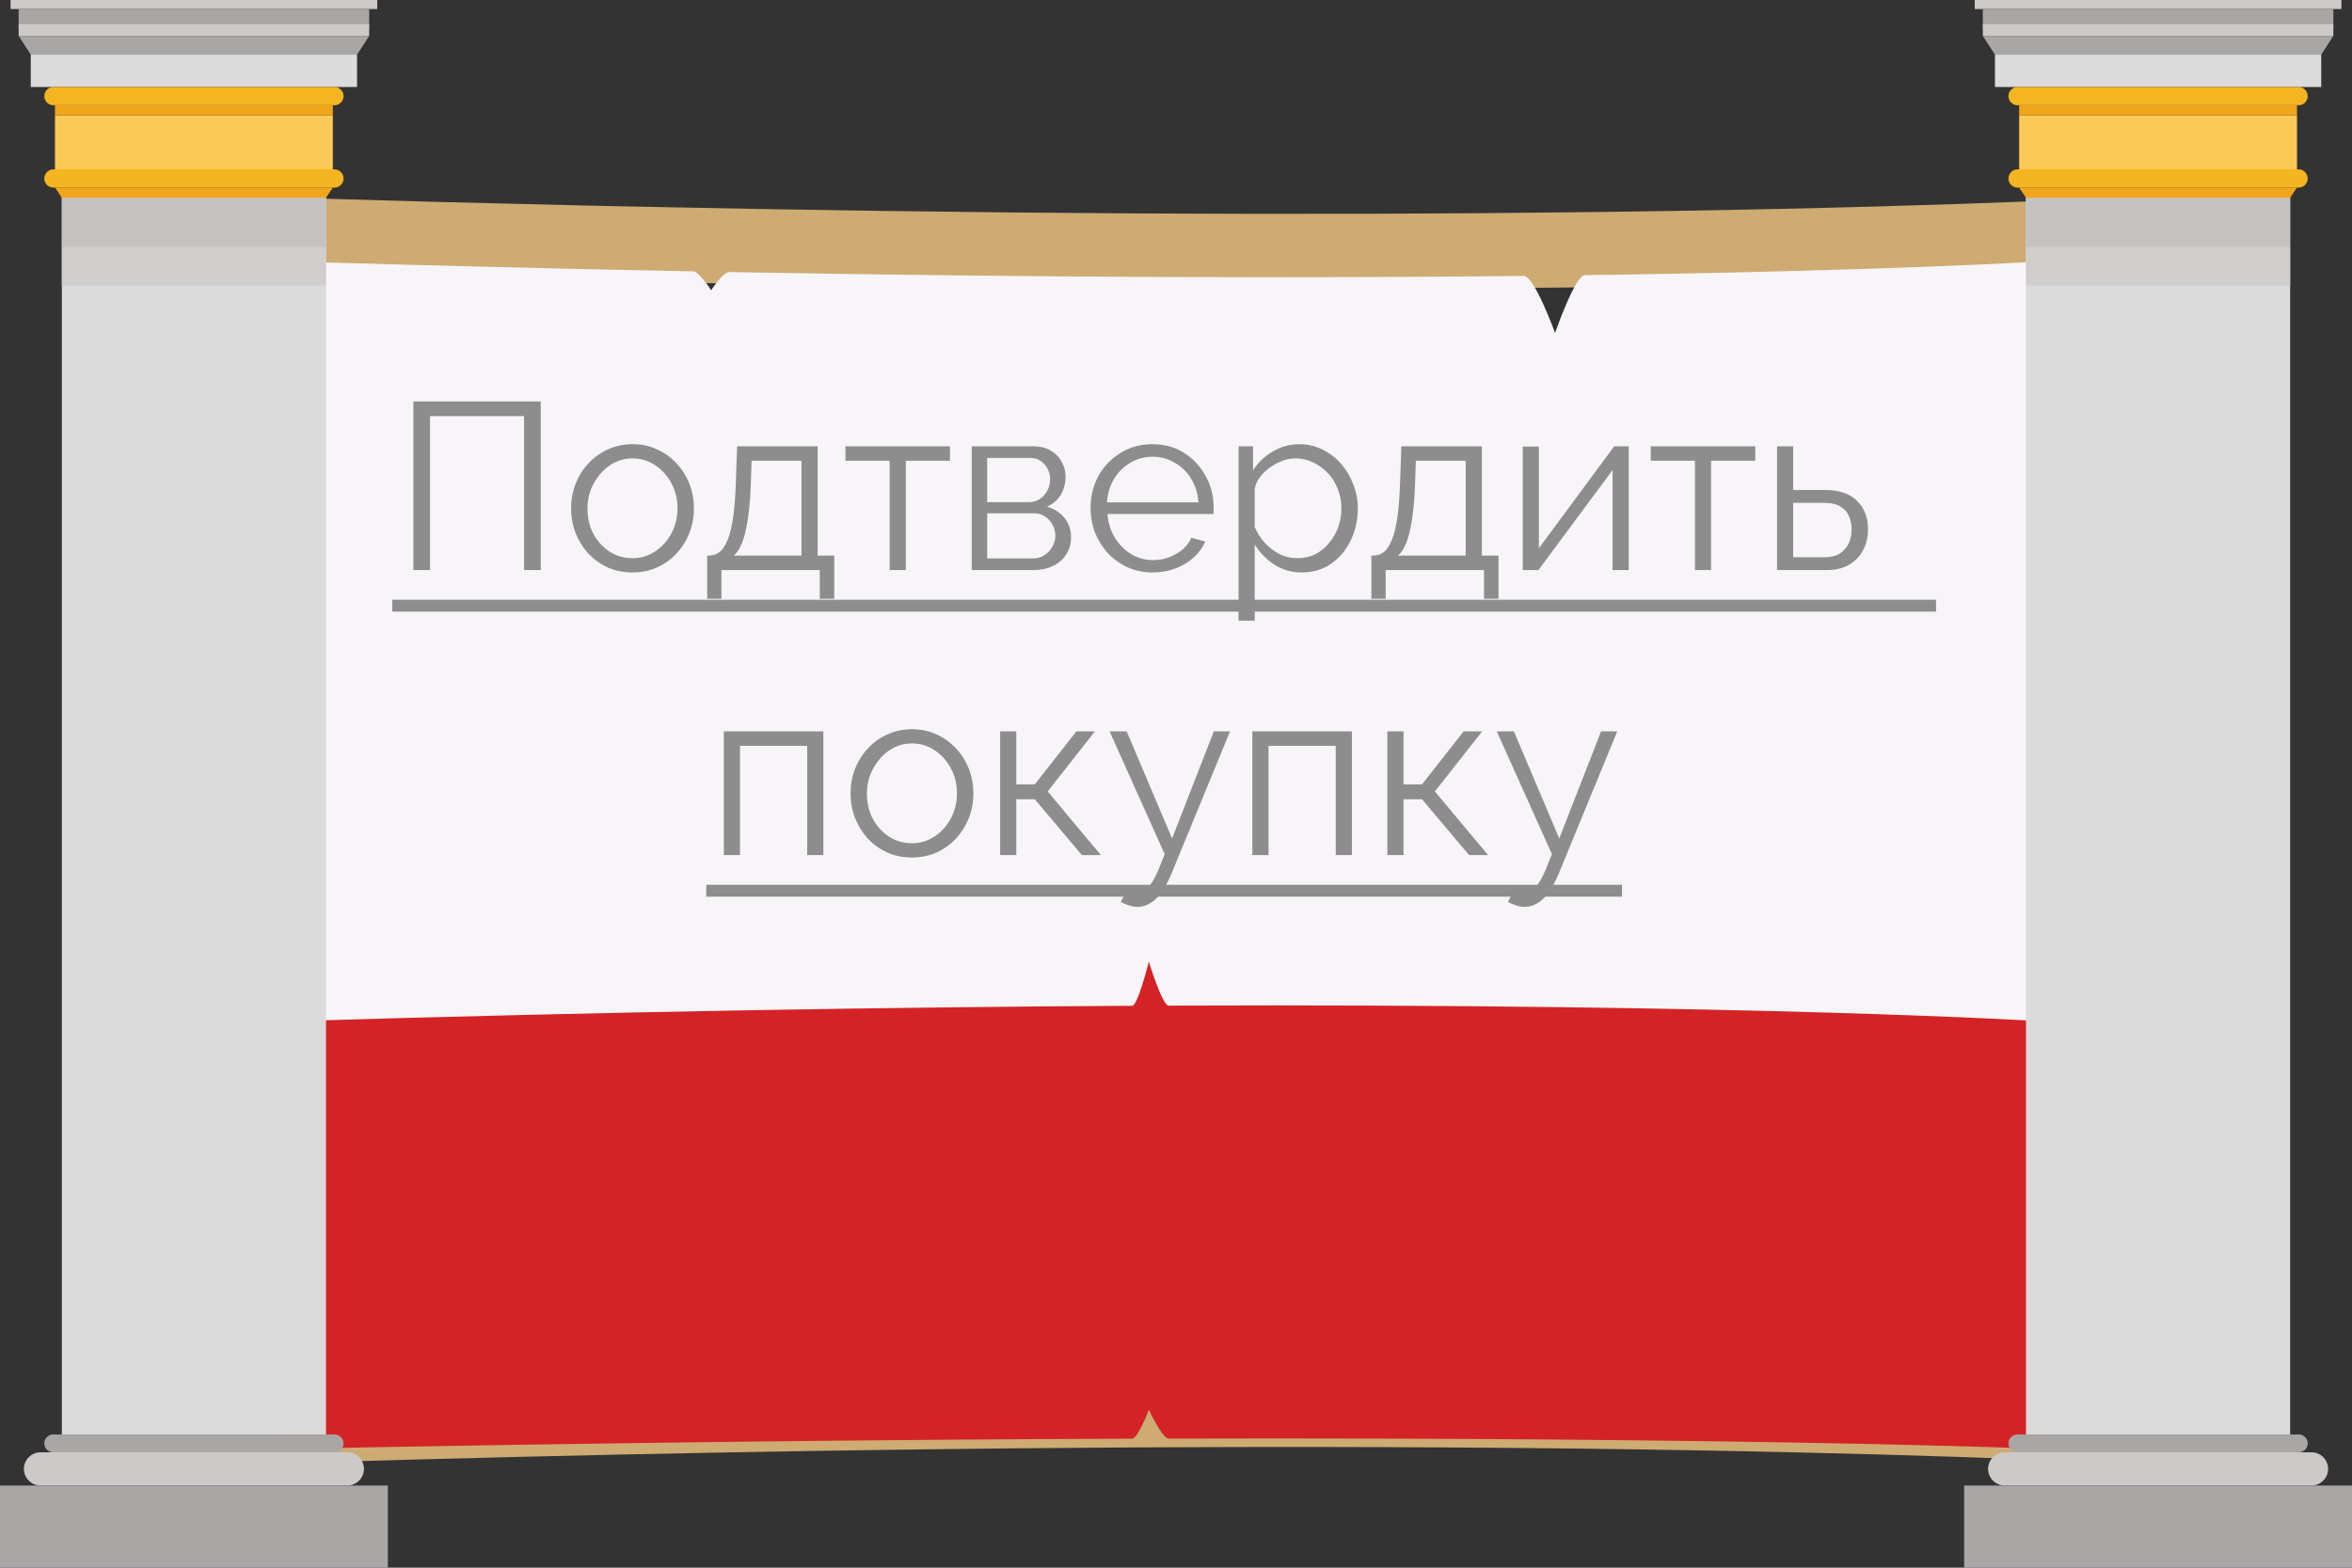 <svg width="99" height="66" viewBox="0 0 99 66" fill="none" xmlns="http://www.w3.org/2000/svg">
<rect x="0" y="0" width="99" height="66" fill="#333333" stroke="none"/>
<g id="1 348">
<g id="&#208;&#161;&#208;&#187;&#208;&#190;&#208;&#185;_x0020_1">
<g id="_1982831678944">
<path id="Vector" d="M85.599 8.472V8.656V8.841V9.025V9.21V9.394V9.58V9.764V9.95V10.136V10.321V10.507V10.693V10.88V10.906C85.599 10.96 85.617 11.013 85.652 11.065C85.692 11.126 85.755 11.186 85.84 11.245C85.927 11.305 86.036 11.363 86.165 11.419C86.298 11.477 86.454 11.534 86.629 11.589C83.1 11.734 77.931 11.913 71.081 12.032C70.609 12.04 69.426 12.058 68.559 12.071C68.286 12.075 68.028 12.078 67.846 12.08C67.135 12.09 66.352 12.1 65.702 12.107C55.517 12.218 43.072 12.186 28.366 11.894C27.924 11.885 27.128 11.869 26.681 11.86C26.367 11.853 26.053 11.847 25.737 11.84C25.354 11.831 24.215 11.806 23.83 11.798C20.069 11.711 16.169 11.608 12.138 11.487C12.288 11.431 12.416 11.372 12.522 11.312C12.625 11.254 12.706 11.194 12.764 11.133C12.821 11.073 12.856 11.012 12.868 10.95C12.87 10.935 12.872 10.921 12.872 10.906V10.764V10.578V10.391V10.205V10.019V9.833V9.647V9.461V9.275V9.089V8.903V8.717V8.531V8.345C16.834 8.462 20.745 8.565 24.566 8.651L26.419 8.691C41.153 9.004 54.913 9.083 67.319 8.925C67.862 8.918 69.95 8.887 70.451 8.88C76.809 8.776 81.854 8.62 85.599 8.472H85.599ZM87.297 12.317C83.391 12.483 77.835 12.666 70.579 12.785C70.074 12.793 69.038 16.285 69.038 16.285C69.038 16.285 67.967 12.824 67.419 12.831C63.535 12.88 59.222 12.91 54.472 12.91C59.222 12.91 63.535 12.88 67.419 12.831C67.967 12.824 70.074 12.793 70.579 12.785C77.835 12.666 83.391 12.483 87.297 12.317ZM49.025 57.023C48.685 57.024 47.424 57.031 47.135 57.033C47.424 57.031 47.999 54.359 47.999 54.359C47.999 54.359 48.685 57.025 49.025 57.023V57.023ZM26.256 12.596C25.947 12.589 25.324 13.699 25.324 13.699C25.324 13.699 24.705 12.562 24.392 12.556C24.704 12.562 25.946 12.589 26.256 12.596H26.256ZM86.706 58.337C86.523 58.392 86.361 58.448 86.221 58.506C86.084 58.563 85.969 58.621 85.875 58.681C85.784 58.739 85.714 58.8 85.668 58.861C85.622 58.92 85.599 58.981 85.599 59.043V59.046V59.233V59.42V59.607V59.793V59.978V60.164V60.348V60.533V60.717V60.901V61.085V61.268V61.451C78.349 61.166 66.219 60.851 49.062 60.93L47.183 60.94C36.382 61.007 24.876 61.22 12.872 61.577V61.391V61.205V61.019V60.832V60.646V60.461V60.274V60.088V59.902V59.716V59.529V59.343V59.157V59.042C12.872 59.018 12.869 58.994 12.862 58.97C12.844 58.909 12.802 58.847 12.738 58.788C12.673 58.727 12.584 58.667 12.474 58.609C12.361 58.55 12.226 58.492 12.069 58.435C25.192 58.04 36.891 57.84 47.144 57.776C47.379 57.775 48.757 57.768 49.033 57.767C67.511 57.681 79.973 58.062 86.706 58.336L86.706 58.337Z" fill="#CDAB72"/>
<path id="Vector_2" d="M86 40C86 40 79.719 40.264 66.707 40.384C66.296 40.387 65.455 41.98 65.455 41.98C65.455 41.98 64.584 40.401 64.138 40.404C55.591 40.466 44.477 40.462 30.691 40.297C30.439 40.294 29.934 40.8 29.934 40.8C29.934 40.8 29.43 40.282 29.177 40.279C23.843 40.212 18.119 40.12 12 40V61C25.904 60.726 37.766 60.603 47.656 60.569C47.891 60.569 48.359 59.349 48.359 59.349C48.359 59.349 48.917 60.565 49.193 60.565C74.12 60.5 86 61 86 61V40V40Z" fill="#D42326"/>
<path id="Vector_3" d="M86 11C86 11 79.719 11.403 66.707 11.585C66.296 11.59 65.455 14.017 65.455 14.017C65.455 14.017 64.584 11.612 64.138 11.616C55.591 11.71 44.477 11.704 30.691 11.453C30.439 11.448 29.934 12.22 29.934 12.22C29.934 12.22 29.43 11.43 29.177 11.425C23.843 11.322 18.119 11.183 12 11V43C25.904 42.583 37.766 42.396 47.656 42.344C47.891 42.343 48.359 40.484 48.359 40.484C48.359 40.484 48.917 42.338 49.193 42.337C74.12 42.238 86 43 86 43V11V11Z" fill="#F7F5F8"/>
</g>
<g id="_1982831681248">
<path id="Vector_4" d="M0.445 0.38H15.879V0H0.445V0.38Z" fill="#CCC9C8"/>
<path id="Vector_5" d="M1.295 3.662H15.029V2.299H1.295V3.662Z" fill="#DCDBDB"/>
<path id="Vector_6" d="M0.786 1.204H15.539V0.38H0.786V1.204Z" fill="#A9A7A6"/>
<path id="Vector_7" d="M0.786 1.513H15.539V1.019H0.786V1.513Z" fill="#CCC9C8"/>
<path id="Vector_8" d="M0.786 1.513L1.296 2.299H15.03L15.539 1.513H0.786Z" fill="#A9A7A6"/>
<path id="Vector_9" d="M2.314 7.217H14.01V4.86H2.314V7.217Z" fill="#F9CA57"/>
<path id="Vector_10" d="M2.603 60.392H13.722V8.249H2.603V60.392Z" fill="#DCDBDB"/>
<path id="Vector_11" d="M13.722 12.026H2.603V8.249H13.722H2.603V10.404H13.722V12.026Z" fill="#D0CECD"/>
<path id="Vector_12" d="M2.603 10.404H13.722V8.249H2.603V10.404Z" fill="#C5C3C2"/>
<path id="Vector_13" d="M14.077 4.431H2.248C2.037 4.431 1.864 4.258 1.864 4.047C1.864 3.835 2.037 3.663 2.248 3.663H14.077C14.288 3.663 14.461 3.835 14.461 4.047C14.461 4.258 14.288 4.431 14.077 4.431Z" fill="#F4B520"/>
<path id="Vector_14" d="M14.077 7.899H2.248C2.037 7.899 1.864 7.726 1.864 7.515C1.864 7.303 2.037 7.13 2.248 7.13H14.077C14.288 7.13 14.461 7.303 14.461 7.515C14.461 7.726 14.288 7.899 14.077 7.899Z" fill="#F4B520"/>
<path id="Vector_15" d="M2.314 4.86H14.01V4.431H2.314V4.86Z" fill="#F0A51B"/>
<path id="Vector_16" d="M13.722 8.325H2.603L2.314 7.896H14.01L13.722 8.325Z" fill="#F0A51B"/>
<path id="Vector_17" d="M14.086 61.142H2.238C2.032 61.142 1.864 60.974 1.864 60.767C1.864 60.561 2.033 60.393 2.238 60.393H14.086C14.293 60.393 14.46 60.561 14.46 60.767C14.46 60.974 14.293 61.142 14.086 61.142Z" fill="#A9A7A6"/>
<path id="Vector_18" d="M14.62 62.54H1.705C1.321 62.54 1.006 62.226 1.006 61.841C1.006 61.456 1.321 61.142 1.705 61.142H14.62C15.004 61.142 15.319 61.456 15.319 61.841C15.319 62.226 15.004 62.54 14.62 62.54Z" fill="#CCC9C8"/>
<path id="Vector_19" d="M0 66H16.325V62.541H0V66Z" fill="#A9A7A6"/>
</g>
<g id="_1982831684224">
<path id="Vector_20" d="M83.12 0.38H98.555V0H83.12V0.38Z" fill="#CCC9C8"/>
<path id="Vector_21" d="M83.971 3.662H97.705V2.299H83.971V3.662Z" fill="#DCDBDB"/>
<path id="Vector_22" d="M83.461 1.204H98.214V0.38H83.461V1.204Z" fill="#A9A7A6"/>
<path id="Vector_23" d="M83.461 1.513H98.214V1.019H83.461V1.513Z" fill="#CCC9C8"/>
<path id="Vector_24" d="M83.461 1.513L83.971 2.299H97.705L98.214 1.513H83.461Z" fill="#A9A7A6"/>
<path id="Vector_25" d="M84.99 7.217H96.685V4.86H84.99V7.217Z" fill="#F9CA57"/>
<path id="Vector_26" d="M85.278 60.392H96.396V8.249H85.278V60.392Z" fill="#DCDBDB"/>
<path id="Vector_27" d="M96.396 12.026H85.278V8.249H96.396H85.278V10.404H96.396V12.026Z" fill="#D0CECD"/>
<path id="Vector_28" d="M85.278 10.404H96.396V8.249H85.278V10.404Z" fill="#C5C3C2"/>
<path id="Vector_29" d="M96.752 4.431H84.923C84.712 4.431 84.539 4.258 84.539 4.047C84.539 3.835 84.712 3.663 84.923 3.663H96.752C96.963 3.663 97.136 3.835 97.136 4.047C97.136 4.258 96.964 4.431 96.752 4.431V4.431Z" fill="#F4B520"/>
<path id="Vector_30" d="M96.752 7.899H84.923C84.712 7.899 84.539 7.726 84.539 7.515C84.539 7.303 84.712 7.13 84.923 7.13H96.752C96.963 7.13 97.136 7.303 97.136 7.515C97.136 7.726 96.964 7.899 96.752 7.899V7.899Z" fill="#F4B520"/>
<path id="Vector_31" d="M84.99 4.86H96.685V4.431H84.99V4.86Z" fill="#F0A51B"/>
<path id="Vector_32" d="M96.397 8.325H85.278L84.99 7.896H96.685L96.397 8.325Z" fill="#F0A51B"/>
<path id="Vector_33" d="M96.761 61.142H84.913C84.707 61.142 84.539 60.974 84.539 60.767C84.539 60.561 84.708 60.393 84.913 60.393H96.761C96.968 60.393 97.136 60.561 97.136 60.767C97.136 60.974 96.968 61.142 96.761 61.142Z" fill="#A9A7A6"/>
<path id="Vector_34" d="M97.296 62.54H84.38C83.996 62.54 83.682 62.226 83.682 61.841C83.682 61.456 83.996 61.142 84.38 61.142H97.296C97.679 61.142 97.994 61.456 97.994 61.841C97.994 62.226 97.679 62.54 97.296 62.54V62.54Z" fill="#CCC9C8"/>
<path id="Vector_35" d="M82.675 66H99V62.541H82.675V66Z" fill="#A9A7A6"/>
</g>
</g>
<g id="&#208;&#159;&#208;&#190;&#208;&#180;&#209;&#130;&#208;&#178;&#208;&#181;&#209;&#128;&#208;&#180;&#208;&#184;&#209;&#130;&#209;&#140; &#208;&#191;&#208;&#190;&#208;&#186;&#209;&#131;&#208;&#191;&#208;&#186;&#209;&#131;">
<path d="M17.4 24V16.9H22.76V24H22.06V17.52H18.1V24H17.4ZM26.618 24.1C26.245 24.1 25.898 24.03 25.578 23.89C25.265 23.743 24.992 23.547 24.758 23.3C24.532 23.047 24.355 22.76 24.228 22.44C24.102 22.113 24.038 21.77 24.038 21.41C24.038 21.037 24.102 20.69 24.228 20.37C24.355 20.043 24.535 19.757 24.768 19.51C25.002 19.257 25.275 19.06 25.588 18.92C25.908 18.773 26.255 18.7 26.628 18.7C27.002 18.7 27.345 18.773 27.658 18.92C27.972 19.06 28.245 19.257 28.478 19.51C28.712 19.757 28.892 20.043 29.018 20.37C29.145 20.69 29.208 21.037 29.208 21.41C29.208 21.77 29.145 22.113 29.018 22.44C28.892 22.76 28.712 23.047 28.478 23.3C28.252 23.547 27.978 23.743 27.658 23.89C27.345 24.03 26.998 24.1 26.618 24.1ZM24.728 21.42C24.728 21.807 24.812 22.16 24.978 22.48C25.152 22.793 25.382 23.043 25.668 23.23C25.955 23.41 26.272 23.5 26.618 23.5C26.965 23.5 27.282 23.407 27.568 23.22C27.855 23.033 28.085 22.78 28.258 22.46C28.432 22.133 28.518 21.78 28.518 21.4C28.518 21.013 28.432 20.66 28.258 20.34C28.085 20.02 27.855 19.767 27.568 19.58C27.282 19.393 26.965 19.3 26.618 19.3C26.272 19.3 25.955 19.397 25.668 19.59C25.388 19.783 25.162 20.04 24.988 20.36C24.815 20.673 24.728 21.027 24.728 21.42ZM29.766 25.21V23.39H29.856C30.009 23.39 30.149 23.343 30.276 23.25C30.402 23.157 30.516 22.993 30.616 22.76C30.716 22.527 30.796 22.207 30.856 21.8C30.916 21.387 30.956 20.867 30.976 20.24L31.026 18.79H34.416V23.39H35.116V25.21H34.506V24H30.366V25.21H29.766ZM30.886 23.39H33.736V19.4H31.636L31.606 20.3C31.586 20.92 31.542 21.44 31.476 21.86C31.416 22.273 31.336 22.603 31.236 22.85C31.142 23.09 31.026 23.27 30.886 23.39ZM37.447 24V19.4H35.587V18.79H39.986V19.4H38.127V24H37.447ZM40.902 24V18.79H43.502C43.795 18.79 44.042 18.853 44.242 18.98C44.442 19.1 44.592 19.257 44.692 19.45C44.799 19.643 44.852 19.85 44.852 20.07C44.852 20.35 44.785 20.603 44.652 20.83C44.519 21.05 44.325 21.217 44.072 21.33C44.372 21.417 44.615 21.573 44.802 21.8C44.989 22.027 45.082 22.3 45.082 22.62C45.082 22.9 45.012 23.143 44.872 23.35C44.739 23.557 44.552 23.717 44.312 23.83C44.079 23.943 43.809 24 43.502 24H40.902ZM41.552 23.51H43.482C43.655 23.51 43.812 23.467 43.952 23.38C44.099 23.287 44.212 23.167 44.292 23.02C44.379 22.873 44.422 22.72 44.422 22.56C44.422 22.387 44.382 22.23 44.302 22.09C44.222 21.943 44.115 21.827 43.982 21.74C43.849 21.653 43.695 21.61 43.522 21.61H41.552V23.51ZM41.552 21.14H43.322C43.495 21.14 43.649 21.093 43.782 21C43.915 20.907 44.019 20.787 44.092 20.64C44.165 20.493 44.202 20.34 44.202 20.18C44.202 19.94 44.122 19.73 43.962 19.55C43.809 19.37 43.609 19.28 43.362 19.28H41.552V21.14ZM48.514 24.1C48.14 24.1 47.794 24.03 47.474 23.89C47.154 23.743 46.877 23.547 46.644 23.3C46.41 23.047 46.227 22.757 46.094 22.43C45.967 22.103 45.904 21.753 45.904 21.38C45.904 20.893 46.014 20.447 46.234 20.04C46.46 19.633 46.77 19.31 47.164 19.07C47.557 18.823 48.004 18.7 48.504 18.7C49.017 18.7 49.464 18.823 49.844 19.07C50.23 19.317 50.534 19.643 50.754 20.05C50.974 20.45 51.084 20.89 51.084 21.37C51.084 21.423 51.084 21.477 51.084 21.53C51.084 21.577 51.08 21.613 51.074 21.64H46.614C46.647 22.013 46.75 22.347 46.924 22.64C47.104 22.927 47.334 23.157 47.614 23.33C47.9 23.497 48.21 23.58 48.544 23.58C48.884 23.58 49.204 23.493 49.504 23.32C49.81 23.147 50.024 22.92 50.144 22.64L50.734 22.8C50.627 23.047 50.464 23.27 50.244 23.47C50.024 23.67 49.764 23.827 49.464 23.94C49.17 24.047 48.854 24.1 48.514 24.1ZM46.594 21.15H50.444C50.417 20.77 50.314 20.437 50.134 20.15C49.96 19.863 49.73 19.64 49.444 19.48C49.164 19.313 48.854 19.23 48.514 19.23C48.174 19.23 47.864 19.313 47.584 19.48C47.304 19.64 47.074 19.867 46.894 20.16C46.72 20.447 46.62 20.777 46.594 21.15ZM54.793 24.1C54.359 24.1 53.969 23.987 53.623 23.76C53.283 23.533 53.013 23.253 52.813 22.92V26.13H52.133V18.79H52.743V19.8C52.95 19.473 53.226 19.21 53.573 19.01C53.919 18.803 54.289 18.7 54.683 18.7C55.043 18.7 55.373 18.777 55.673 18.93C55.973 19.077 56.233 19.277 56.453 19.53C56.673 19.783 56.843 20.073 56.963 20.4C57.09 20.72 57.153 21.053 57.153 21.4C57.153 21.887 57.053 22.337 56.853 22.75C56.66 23.157 56.386 23.483 56.033 23.73C55.679 23.977 55.266 24.1 54.793 24.1ZM54.603 23.5C54.889 23.5 55.146 23.443 55.373 23.33C55.599 23.21 55.793 23.05 55.953 22.85C56.12 22.65 56.246 22.427 56.333 22.18C56.419 21.927 56.463 21.667 56.463 21.4C56.463 21.12 56.413 20.853 56.313 20.6C56.219 20.347 56.083 20.123 55.903 19.93C55.723 19.737 55.516 19.583 55.283 19.47C55.05 19.357 54.796 19.3 54.523 19.3C54.349 19.3 54.169 19.333 53.983 19.4C53.796 19.467 53.616 19.563 53.443 19.69C53.276 19.81 53.136 19.947 53.023 20.1C52.91 20.253 52.84 20.417 52.813 20.59V22.19C52.919 22.437 53.063 22.66 53.243 22.86C53.423 23.053 53.63 23.21 53.863 23.33C54.103 23.443 54.349 23.5 54.603 23.5ZM57.725 25.21V23.39H57.815C57.968 23.39 58.108 23.343 58.235 23.25C58.361 23.157 58.475 22.993 58.575 22.76C58.675 22.527 58.755 22.207 58.815 21.8C58.875 21.387 58.915 20.867 58.935 20.24L58.985 18.79H62.375V23.39H63.075V25.21H62.465V24H58.325V25.21H57.725ZM58.845 23.39H61.695V19.4H59.595L59.565 20.3C59.545 20.92 59.501 21.44 59.435 21.86C59.375 22.273 59.295 22.603 59.195 22.85C59.101 23.09 58.985 23.27 58.845 23.39ZM64.096 24V18.8H64.775V23.08L67.945 18.79H68.555V24H67.876V19.79L64.755 24H64.096ZM71.343 24V19.4H69.483V18.79H73.883V19.4H72.023V24H71.343ZM74.799 24V18.79H75.479V20.63H76.829C77.422 20.63 77.869 20.783 78.169 21.09C78.475 21.39 78.629 21.787 78.629 22.28C78.629 22.6 78.562 22.89 78.429 23.15C78.295 23.41 78.099 23.617 77.839 23.77C77.585 23.923 77.265 24 76.879 24H74.799ZM75.479 23.46H76.789C77.062 23.46 77.282 23.407 77.449 23.3C77.615 23.187 77.739 23.043 77.819 22.87C77.899 22.69 77.939 22.497 77.939 22.29C77.939 22.09 77.902 21.907 77.829 21.74C77.762 21.567 77.642 21.43 77.469 21.33C77.302 21.223 77.069 21.17 76.769 21.17H75.479V23.46ZM30.468 36V30.79H34.657V36H33.977V31.4H31.148V36H30.468ZM38.381 36.1C38.008 36.1 37.661 36.03 37.341 35.89C37.028 35.743 36.755 35.547 36.521 35.3C36.294 35.047 36.118 34.76 35.991 34.44C35.864 34.113 35.801 33.77 35.801 33.41C35.801 33.037 35.864 32.69 35.991 32.37C36.118 32.043 36.298 31.757 36.531 31.51C36.764 31.257 37.038 31.06 37.351 30.92C37.671 30.773 38.018 30.7 38.391 30.7C38.764 30.7 39.108 30.773 39.421 30.92C39.734 31.06 40.008 31.257 40.241 31.51C40.474 31.757 40.654 32.043 40.781 32.37C40.908 32.69 40.971 33.037 40.971 33.41C40.971 33.77 40.908 34.113 40.781 34.44C40.654 34.76 40.474 35.047 40.241 35.3C40.014 35.547 39.741 35.743 39.421 35.89C39.108 36.03 38.761 36.1 38.381 36.1ZM36.491 33.42C36.491 33.807 36.575 34.16 36.741 34.48C36.914 34.793 37.145 35.043 37.431 35.23C37.718 35.41 38.035 35.5 38.381 35.5C38.728 35.5 39.044 35.407 39.331 35.22C39.618 35.033 39.848 34.78 40.021 34.46C40.194 34.133 40.281 33.78 40.281 33.4C40.281 33.013 40.194 32.66 40.021 32.34C39.848 32.02 39.618 31.767 39.331 31.58C39.044 31.393 38.728 31.3 38.381 31.3C38.035 31.3 37.718 31.397 37.431 31.59C37.151 31.783 36.925 32.04 36.751 32.36C36.578 32.673 36.491 33.027 36.491 33.42ZM42.098 36V30.79H42.778V33.02H43.558L45.308 30.79H46.088L44.098 33.32L46.338 36H45.538L43.558 33.65H42.778V36H42.098ZM47.874 38.18C47.76 38.18 47.644 38.16 47.524 38.12C47.41 38.087 47.294 38.037 47.174 37.97L47.424 37.49C47.497 37.53 47.564 37.563 47.624 37.59C47.69 37.617 47.76 37.63 47.834 37.63C48.007 37.63 48.17 37.543 48.324 37.37C48.477 37.197 48.624 36.943 48.764 36.61L49.024 35.96L46.704 30.79H47.424L49.334 35.3L51.094 30.79H51.774L49.294 36.82C49.16 37.133 49.02 37.39 48.874 37.59C48.727 37.79 48.57 37.937 48.404 38.03C48.237 38.13 48.06 38.18 47.874 38.18ZM52.714 36V30.79H56.904V36H56.224V31.4H53.394V36H52.714ZM58.397 36V30.79H59.077V33.02H59.857L61.607 30.79H62.387L60.397 33.32L62.637 36H61.837L59.857 33.65H59.077V36H58.397ZM64.172 38.18C64.059 38.18 63.943 38.16 63.822 38.12C63.709 38.087 63.593 38.037 63.472 37.97L63.722 37.49C63.796 37.53 63.862 37.563 63.922 37.59C63.989 37.617 64.059 37.63 64.132 37.63C64.306 37.63 64.469 37.543 64.623 37.37C64.776 37.197 64.922 36.943 65.062 36.61L65.323 35.96L63.002 30.79H63.722L65.632 35.3L67.392 30.79H68.073L65.593 36.82C65.459 37.133 65.319 37.39 65.172 37.59C65.026 37.79 64.869 37.937 64.703 38.03C64.536 38.13 64.359 38.18 64.172 38.18Z" fill="#8D8D8D"/>
<path d="M16.51 25.25H81.491V25.75H16.51V25.25ZM29.727 37.25H68.272V37.75H29.727V37.25Z" fill="#8D8D8D"/>
</g>
</g>
</svg>
